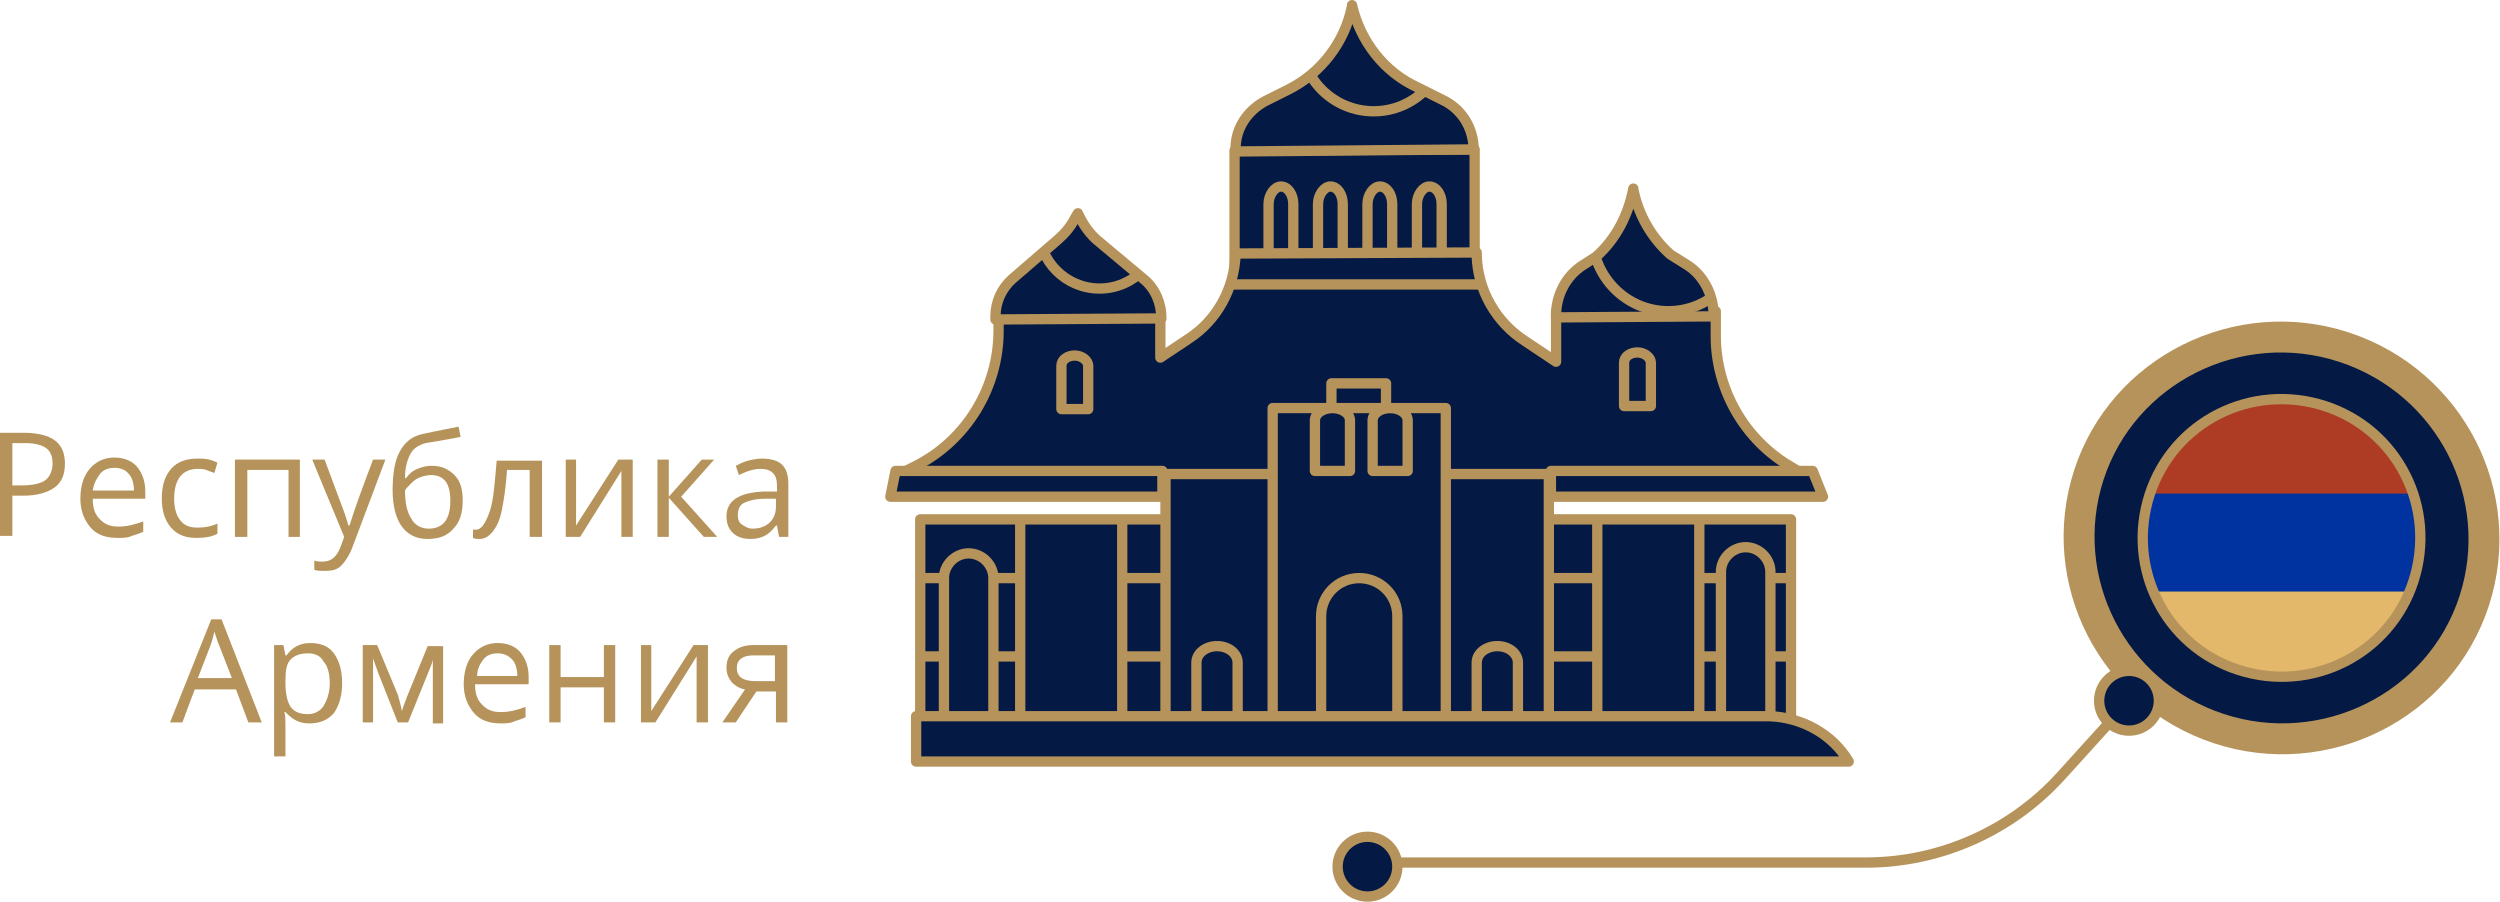 <?xml version="1.0" encoding="utf-8"?>
<!-- Generator: Adobe Illustrator 18.1.1, SVG Export Plug-In . SVG Version: 6.00 Build 0)  -->
<!DOCTYPE svg PUBLIC "-//W3C//DTD SVG 1.1//EN" "http://www.w3.org/Graphics/SVG/1.1/DTD/svg11.dtd">
<svg version="1.1" id="Layer_1" xmlns:x="http://ns.adobe.com/Extensibility/1.0/" xmlns:i="http://ns.adobe.com/AdobeIllustrator/10.0/" xmlns:graph="http://ns.adobe.com/Graphs/1.0/"
	 xmlns="http://www.w3.org/2000/svg" xmlns:xlink="http://www.w3.org/1999/xlink" x="0px" y="0px" viewBox="0 0 242.6 87.5"
	 enable-background="new 0 0 242.6 87.5" xml:space="preserve">
<path fill="none" stroke="#B5935B" stroke-linejoin="round" stroke-miterlimit="10" d="M220.2,53L200,75.3
	c-4.8,5.3-11.7,8.4-18.9,8.4h-48.4"/>
<g>
	<g>
		<path fill="#B5935B" d="M6.3,45c0,1-0.3,1.8-1,2.3c-0.7,0.5-1.7,0.8-3,0.8H1.2v3.9H0v-10h2.6C5.1,42.1,6.3,43,6.3,45z M1.2,47.1h1
			c1,0,1.8-0.2,2.2-0.5s0.7-0.9,0.7-1.6c0-0.7-0.2-1.2-0.6-1.5s-1.1-0.5-2-0.5H1.2V47.1z"/>
		<path fill="#B5935B" d="M11.4,52.2c-1.1,0-2-0.3-2.6-1s-1-1.6-1-2.8c0-1.2,0.3-2.2,0.9-2.9s1.4-1.1,2.4-1.1c0.9,0,1.7,0.3,2.2,0.9
			c0.5,0.6,0.8,1.4,0.8,2.4v0.7H9c0,0.9,0.2,1.5,0.7,2s1,0.7,1.8,0.7c0.8,0,1.6-0.2,2.4-0.5v1c-0.4,0.2-0.8,0.3-1.1,0.4
			C12.4,52.2,11.9,52.2,11.4,52.2z M11.1,45.4c-0.6,0-1.1,0.2-1.4,0.6S9.1,46.9,9,47.6H13c0-0.7-0.2-1.3-0.5-1.6
			C12.2,45.6,11.7,45.4,11.1,45.4z"/>
		<path fill="#B5935B" d="M19.1,52.2c-1.1,0-1.9-0.3-2.5-1c-0.6-0.7-0.9-1.6-0.9-2.8c0-1.3,0.3-2.2,0.9-2.9s1.5-1,2.6-1
			c0.4,0,0.7,0,1.1,0.1s0.6,0.2,0.8,0.3l-0.3,1c-0.3-0.1-0.5-0.2-0.8-0.3c-0.3-0.1-0.6-0.1-0.8-0.1c-1.5,0-2.3,1-2.3,2.9
			c0,0.9,0.2,1.6,0.6,2.1s0.9,0.7,1.7,0.7c0.6,0,1.3-0.1,1.9-0.4v1C20.5,52.1,19.9,52.2,19.1,52.2z"/>
		<path fill="#B5935B" d="M23.9,52.1h-1.1v-7.5h6.3v7.5h-1.1v-6.5h-4V52.1z"/>
		<path fill="#B5935B" d="M30.3,44.6h1.2l1.6,4.3c0.4,1,0.6,1.7,0.7,2.1h0.1c0.1-0.2,0.2-0.6,0.4-1.2c0.2-0.6,0.8-2.3,1.9-5.2h1.2
			l-3.2,8.5c-0.3,0.8-0.7,1.4-1.1,1.8c-0.4,0.4-0.9,0.5-1.6,0.5c-0.3,0-0.7,0-1-0.1v-0.9c0.3,0.1,0.5,0.1,0.8,0.1
			c0.8,0,1.3-0.4,1.7-1.3l0.4-1.1L30.3,44.6z"/>
		<path fill="#B5935B" d="M38.1,47.6c0-1.6,0.2-2.9,0.7-3.8c0.5-0.9,1.2-1.5,2.3-1.7c1.3-0.3,2.5-0.5,3.4-0.7l0.2,1
			c-1.6,0.3-2.7,0.5-3.4,0.6c-0.7,0.2-1.2,0.5-1.5,1.1s-0.5,1.3-0.5,2.3h0.1c0.3-0.4,0.6-0.7,1.1-0.9s0.9-0.3,1.4-0.3
			c0.9,0,1.6,0.3,2.2,0.9s0.8,1.4,0.8,2.5c0,1.2-0.3,2.1-0.9,2.7c-0.6,0.7-1.4,1-2.5,1c-1.1,0-1.9-0.4-2.5-1.2S38.1,49,38.1,47.6z
			 M41.6,51.3c1.4,0,2.1-0.9,2.1-2.7c0-1.7-0.6-2.5-1.9-2.5c-0.3,0-0.7,0.1-1,0.2c-0.3,0.1-0.6,0.3-0.9,0.6s-0.5,0.5-0.6,0.7
			c0,1.2,0.2,2.1,0.6,2.7C40.2,50.9,40.8,51.3,41.6,51.3z"/>
		<path fill="#B5935B" d="M52.5,52.1h-1.1v-6.5h-2.2c-0.1,1.6-0.3,2.9-0.5,3.9s-0.5,1.6-0.9,2.1s-0.8,0.7-1.3,0.7
			c-0.2,0-0.4,0-0.6-0.1v-0.8c0.1,0,0.2,0,0.3,0c0.5,0,0.9-0.6,1.3-1.7s0.5-2.8,0.7-5h4.4V52.1z"/>
		<path fill="#B5935B" d="M55.9,44.6v4.8l0,1.2l0,0.4l4.1-6.4h1.4v7.5h-1.1v-4.6l0-0.9l0-0.9l-4,6.4h-1.4v-7.5H55.9z"/>
		<path fill="#B5935B" d="M68.1,44.6h1.2l-3.2,3.6l3.5,3.9h-1.3l-3.4-3.8v3.8h-1.1v-7.5h1.1v3.6L68.1,44.6z"/>
		<path fill="#B5935B" d="M75.6,52.1L75.4,51h-0.1c-0.4,0.5-0.7,0.8-1.1,1c-0.4,0.2-0.8,0.3-1.4,0.3c-0.7,0-1.3-0.2-1.7-0.6
			s-0.6-0.9-0.6-1.6c0-1.5,1.2-2.3,3.6-2.4l1.3,0v-0.5c0-0.6-0.1-1-0.4-1.3c-0.3-0.3-0.7-0.4-1.2-0.4c-0.6,0-1.3,0.2-2.1,0.6
			l-0.3-0.9c0.4-0.2,0.8-0.4,1.2-0.5s0.9-0.2,1.3-0.2c0.9,0,1.6,0.2,2,0.6s0.6,1,0.6,1.9v5.1H75.6z M73,51.3c0.7,0,1.3-0.2,1.7-0.6
			s0.6-0.9,0.6-1.6v-0.7l-1.1,0c-0.9,0-1.6,0.2-2,0.4c-0.4,0.2-0.6,0.6-0.6,1.2c0,0.4,0.1,0.7,0.4,0.9S72.6,51.3,73,51.3z"/>
		<path fill="#B5935B" d="M24.1,70.1l-1.2-3.2h-4l-1.2,3.2h-1.2l4-10h1l3.9,10H24.1z M22.5,65.8l-1.2-3.1c-0.2-0.4-0.3-0.9-0.5-1.4
			c-0.1,0.4-0.2,0.9-0.4,1.4l-1.2,3.1H22.5z"/>
		<path fill="#B5935B" d="M30,70.2c-0.5,0-0.9-0.1-1.3-0.3c-0.4-0.2-0.7-0.5-1-0.8h-0.1c0.1,0.4,0.1,0.9,0.1,1.2v3.1h-1.1V62.6h0.9
			l0.2,1h0.1c0.3-0.4,0.6-0.7,1-0.9s0.8-0.3,1.3-0.3c1,0,1.8,0.3,2.3,1c0.5,0.7,0.8,1.6,0.8,2.9c0,1.2-0.3,2.2-0.8,2.9
			C31.8,69.9,31,70.2,30,70.2z M29.9,63.4c-0.8,0-1.3,0.2-1.7,0.6s-0.5,1.1-0.5,2v0.3c0,1.1,0.2,1.8,0.5,2.3
			c0.4,0.5,0.9,0.7,1.7,0.7c0.6,0,1.2-0.3,1.5-0.8s0.6-1.2,0.6-2.2c0-0.9-0.2-1.7-0.6-2.1C31.1,63.6,30.5,63.4,29.9,63.4z"/>
		<path fill="#B5935B" d="M39,69l0.2-0.6l0.3-0.8l2-4.9H43v7.5h-1v-6.2l-0.1,0.4l-0.4,1l-1.9,4.7h-1l-1.9-4.8
			c-0.2-0.6-0.4-1.1-0.5-1.4v6.2h-1v-7.5h1.4l2,4.8C38.7,67.8,38.9,68.4,39,69z"/>
		<path fill="#B5935B" d="M48.6,70.2c-1.1,0-2-0.3-2.6-1s-1-1.6-1-2.8c0-1.2,0.3-2.2,0.9-2.9s1.4-1.1,2.4-1.1c0.9,0,1.7,0.3,2.2,0.9
			c0.5,0.6,0.8,1.4,0.8,2.4v0.7h-5.2c0,0.9,0.2,1.5,0.7,2s1,0.7,1.8,0.7c0.8,0,1.6-0.2,2.4-0.5v1c-0.4,0.2-0.8,0.3-1.1,0.4
			C49.5,70.2,49.1,70.2,48.6,70.2z M48.3,63.4c-0.6,0-1.1,0.2-1.4,0.6s-0.6,0.9-0.6,1.6h3.9c0-0.7-0.2-1.3-0.5-1.6
			C49.3,63.6,48.9,63.4,48.3,63.4z"/>
		<path fill="#B5935B" d="M54.4,62.6v3.1h4.2v-3.1h1.1v7.5h-1.1v-3.4h-4.2v3.4h-1.1v-7.5H54.4z"/>
		<path fill="#B5935B" d="M63.2,62.6v4.8l0,1.2l0,0.4l4.1-6.4h1.4v7.5h-1.1v-4.6l0-0.9l0-0.9l-4,6.4h-1.4v-7.5H63.2z"/>
		<path fill="#B5935B" d="M71.4,70.1h-1.3l2.2-3.2c-0.6-0.1-1-0.4-1.3-0.7c-0.3-0.4-0.5-0.8-0.5-1.4c0-0.7,0.2-1.2,0.7-1.6
			s1.1-0.6,1.9-0.6h3.3v7.5h-1.1v-3h-1.9L71.4,70.1z M71.5,64.8c0,0.9,0.6,1.3,1.9,1.3h1.8v-2.5h-2.1C72.1,63.6,71.5,64,71.5,64.8z"
			/>
	</g>
</g>
<g>
	<g>
		<polygon fill="#041944" stroke="#B5935B" stroke-linecap="round" stroke-linejoin="round" stroke-miterlimit="10" points="
			143.1,31.2 119.8,31.3 119.8,14.6 143.1,14.5 		"/>
		<g>
			<defs>
				<path id="XMLID_2213_" d="M143,14.5L143,14.5c0-2-1.1-3.9-3-4.8l-2.4-1.2C134.3,7,132,4,131.2,0.5v0l0,0.1
					c-0.7,3.5-3,6.5-6.2,8.1l-2.2,1.1c-1.7,0.9-2.9,2.6-2.9,4.6l0,0.3L143,14.5z"/>
			</defs>
			<use xlink:href="#XMLID_2213_"  overflow="visible" fill="#041944"/>
			<clipPath id="XMLID_2_">
				<use xlink:href="#XMLID_2213_"  overflow="visible"/>
			</clipPath>
			
				<circle clip-path="url(#XMLID_2_)" fill="#041944" stroke="#B5935B" stroke-linecap="round" stroke-linejoin="round" stroke-miterlimit="10" cx="133.3" cy="3.7" r="7.1"/>
			
				<use xlink:href="#XMLID_2213_"  overflow="visible" fill="none" stroke="#B5935B" stroke-linecap="round" stroke-linejoin="round" stroke-miterlimit="10"/>
		</g>
		<g>
			<path fill="#041944" stroke="#B5935B" stroke-linecap="round" stroke-linejoin="round" stroke-miterlimit="10" d="M125.6,26.9
				h-2.5v-7.1c0-0.9,0.6-1.7,1.2-1.7l0,0c0.7,0,1.2,0.8,1.2,1.7V26.9z"/>
			<path fill="#041944" stroke="#B5935B" stroke-linecap="round" stroke-linejoin="round" stroke-miterlimit="10" d="M130.4,26.9
				h-2.5v-7.1c0-0.9,0.6-1.7,1.2-1.7l0,0c0.7,0,1.2,0.8,1.2,1.7V26.9z"/>
			<path fill="#041944" stroke="#B5935B" stroke-linecap="round" stroke-linejoin="round" stroke-miterlimit="10" d="M135.2,26.9
				h-2.5v-7.1c0-0.9,0.6-1.7,1.2-1.7l0,0c0.7,0,1.2,0.8,1.2,1.7V26.9z"/>
			<path fill="#041944" stroke="#B5935B" stroke-linecap="round" stroke-linejoin="round" stroke-miterlimit="10" d="M140,26.9h-2.5
				v-7.1c0-0.9,0.6-1.7,1.2-1.7l0,0c0.7,0,1.2,0.8,1.2,1.7V26.9z"/>
		</g>
		<g>
			<defs>
				<rect id="XMLID_2212_" x="89.3" y="50.4" width="84.5" height="20.4"/>
			</defs>
			<use xlink:href="#XMLID_2212_"  overflow="visible" fill="#041944"/>
			<clipPath id="XMLID_3_">
				<use xlink:href="#XMLID_2212_"  overflow="visible"/>
			</clipPath>
			
				<line clip-path="url(#XMLID_3_)" fill="#041944" stroke="#B5935B" stroke-linecap="round" stroke-linejoin="round" stroke-miterlimit="10" x1="87.7" y1="63.7" x2="178.8" y2="63.7"/>
			
				<line clip-path="url(#XMLID_3_)" fill="#041944" stroke="#B5935B" stroke-linecap="round" stroke-linejoin="round" stroke-miterlimit="10" x1="87.9" y1="56.1" x2="180.6" y2="56.1"/>
			
				<rect x="155" y="49" clip-path="url(#XMLID_3_)" fill="#041944" stroke="#B5935B" stroke-linecap="round" stroke-linejoin="round" stroke-miterlimit="10" width="9.9" height="28"/>
			
				<rect x="99" y="48.9" clip-path="url(#XMLID_3_)" fill="#041944" stroke="#B5935B" stroke-linecap="round" stroke-linejoin="round" stroke-miterlimit="10" width="9.9" height="28"/>
			
				<path clip-path="url(#XMLID_3_)" fill="#041944" stroke="#B5935B" stroke-linecap="round" stroke-linejoin="round" stroke-miterlimit="10" d="
				M94,74.1L94,74.1c-1.3,0-2.4-1.1-2.4-2.4V56.1c0-1.3,1.1-2.4,2.4-2.4h0c1.3,0,2.4,1.1,2.4,2.4v15.6C96.4,73,95.3,74.1,94,74.1z"
				/>
			
				<path clip-path="url(#XMLID_3_)" fill="#041944" stroke="#B5935B" stroke-linecap="round" stroke-linejoin="round" stroke-miterlimit="10" d="
				M169.4,73.5L169.4,73.5c-1.3,0-2.4-1.1-2.4-2.4V55.5c0-1.3,1.1-2.4,2.4-2.4l0,0c1.3,0,2.4,1.1,2.4,2.4v15.6
				C171.8,72.4,170.7,73.5,169.4,73.5z"/>
			
				<use xlink:href="#XMLID_2212_"  overflow="visible" fill="none" stroke="#B5935B" stroke-linecap="round" stroke-linejoin="round" stroke-miterlimit="10"/>
		</g>
		<g>
			<defs>
				<path id="XMLID_2211_" d="M175.6,46.4l-1.8-1.1c-4.5-2.6-7.3-7.5-7.3-12.7v-2.4H151v4.9l-3-2c-2.8-1.8-4.6-4.9-4.7-8.3l0-0.3
					l-23.4,0.1v0c-0.1,3.4-1.8,6.5-4.6,8.3l-2.7,1.8v-4.7H96.9v2.1c0,5.5-3.1,10.6-8,13.1l0,0l-1.8,0.9H175.6z"/>
			</defs>
			<use xlink:href="#XMLID_2211_"  overflow="visible" fill="#041944"/>
			<clipPath id="XMLID_4_">
				<use xlink:href="#XMLID_2211_"  overflow="visible"/>
			</clipPath>
			
				<rect x="116.3" y="23.7" clip-path="url(#XMLID_4_)" fill="#041944" stroke="#B5935B" stroke-linecap="round" stroke-linejoin="round" stroke-miterlimit="10" width="30.9" height="3.9"/>
			
				<use xlink:href="#XMLID_2211_"  overflow="visible" fill="none" stroke="#B5935B" stroke-linecap="round" stroke-linejoin="round" stroke-miterlimit="10"/>
		</g>
		<g>
			<defs>
				<path id="XMLID_2210_" d="M112.7,30.9L112.7,30.9c0-1.5-0.6-2.9-1.7-3.8l-4.3-3.6c-0.9-0.7-1.6-1.7-2.1-2.8l0,0l-0.3,0.5
					c-0.4,0.8-1,1.5-1.7,2.1l-4.4,3.8c-1,0.9-1.6,2.2-1.6,3.6l0,0.3L112.7,30.9z"/>
			</defs>
			<use xlink:href="#XMLID_2210_"  overflow="visible" fill="#041944"/>
			<clipPath id="XMLID_5_">
				<use xlink:href="#XMLID_2210_"  overflow="visible"/>
			</clipPath>
			
				<circle clip-path="url(#XMLID_5_)" fill="#041944" stroke="#B5935B" stroke-linecap="round" stroke-linejoin="round" stroke-miterlimit="10" cx="106.7" cy="22.1" r="5.9"/>
			
				<use xlink:href="#XMLID_2210_"  overflow="visible" fill="none" stroke="#B5935B" stroke-linecap="round" stroke-linejoin="round" stroke-miterlimit="10"/>
		</g>
		<g>
			<defs>
				<path id="XMLID_2209_" d="M166.3,30.7L166.3,30.7c0-2.1-1-4-2.6-5l-1.6-1c-1.8-1.6-3.1-3.8-3.6-6.3l0-0.1v0
					c-0.5,2.6-1.7,4.9-3.6,6.6l-1.4,0.9c-1.5,1-2.5,2.8-2.5,4.8l0,0.2L166.3,30.7z"/>
			</defs>
			<use xlink:href="#XMLID_2209_"  overflow="visible" fill="#041944"/>
			<clipPath id="XMLID_6_">
				<use xlink:href="#XMLID_2209_"  overflow="visible"/>
			</clipPath>
			
				<ellipse clip-path="url(#XMLID_6_)" fill="#041944" stroke="#B5935B" stroke-linecap="round" stroke-linejoin="round" stroke-miterlimit="10" cx="161.9" cy="22.7" rx="7.4" ry="7.5"/>
			
				<use xlink:href="#XMLID_2209_"  overflow="visible" fill="none" stroke="#B5935B" stroke-linecap="round" stroke-linejoin="round" stroke-miterlimit="10"/>
		</g>
		<path fill="#041944" stroke="#B5935B" stroke-linecap="round" stroke-linejoin="round" stroke-miterlimit="10" d="M105.5,39.7H103
			v-4.2c0-0.6,0.6-1,1.3-1h0c0.7,0,1.3,0.5,1.3,1V39.7z"/>
		<path fill="#041944" stroke="#B5935B" stroke-linecap="round" stroke-linejoin="round" stroke-miterlimit="10" d="M160.1,39.4
			h-2.5v-4.2c0-0.6,0.6-1,1.3-1l0,0c0.7,0,1.3,0.5,1.3,1V39.4z"/>
		<g>
			<defs>
				<rect id="XMLID_2208_" x="113.1" y="46" width="37.2" height="24.7"/>
			</defs>
			<use xlink:href="#XMLID_2208_"  overflow="visible" fill="#041944"/>
			<clipPath id="XMLID_7_">
				<use xlink:href="#XMLID_2208_"  overflow="visible"/>
			</clipPath>
			
				<use xlink:href="#XMLID_2208_"  overflow="visible" fill="none" stroke="#B5935B" stroke-linecap="round" stroke-linejoin="round" stroke-miterlimit="10"/>
		</g>
		<g>
			
				<rect x="129.2" y="37.2" fill="#041944" stroke="#B5935B" stroke-linecap="round" stroke-linejoin="round" stroke-miterlimit="10" width="5.3" height="4"/>
			
				<rect x="123.5" y="39.6" fill="#041944" stroke="#B5935B" stroke-linecap="round" stroke-linejoin="round" stroke-miterlimit="10" width="16.8" height="31.2"/>
		</g>
		<path fill="#041944" stroke="#B5935B" stroke-linecap="round" stroke-linejoin="round" stroke-miterlimit="10" d="M120.1,70.8h-4
			v-6.5c0-0.9,0.9-1.6,2-1.6h0c1.1,0,2,0.7,2,1.6V70.8z"/>
		<path fill="#041944" stroke="#B5935B" stroke-linecap="round" stroke-linejoin="round" stroke-miterlimit="10" d="M147.3,70.8h-4
			v-6.5c0-0.9,0.9-1.6,2-1.6l0,0c1.1,0,2,0.7,2,1.6V70.8z"/>
		<g>
			<path fill="#041944" stroke="#B5935B" stroke-linecap="round" stroke-linejoin="round" stroke-miterlimit="10" d="M131,45.7h-3.4
				v-4.9c0-0.7,0.8-1.2,1.7-1.2l0,0c0.9,0,1.7,0.5,1.7,1.2V45.7z"/>
			<path fill="#041944" stroke="#B5935B" stroke-linecap="round" stroke-linejoin="round" stroke-miterlimit="10" d="M136.6,45.7
				h-3.4v-4.9c0-0.7,0.8-1.2,1.7-1.2l0,0c0.9,0,1.7,0.5,1.7,1.2V45.7z"/>
		</g>
		<path fill="#041944" stroke="#B5935B" stroke-linecap="round" stroke-linejoin="round" stroke-miterlimit="10" d="M135.6,70.8
			h-7.4V59.8c0-2,1.6-3.7,3.7-3.7l0,0c2,0,3.7,1.6,3.7,3.7V70.8z"/>
		<polygon fill="#041944" stroke="#B5935B" stroke-linecap="round" stroke-linejoin="round" stroke-miterlimit="10" points="
			112.8,48.2 86.4,48.2 86.9,45.7 112.8,45.7 		"/>
		<polygon fill="#041944" stroke="#B5935B" stroke-linecap="round" stroke-linejoin="round" stroke-miterlimit="10" points="
			176.9,48.2 150.5,48.2 150.5,45.7 175.9,45.7 		"/>
	</g>
	<path fill="#041944" stroke="#B5935B" stroke-linecap="round" stroke-linejoin="round" stroke-miterlimit="10" d="M179.4,73.9H88.9
		v-4.4h82.8C174.8,69.6,177.8,71.2,179.4,73.9L179.4,73.9z"/>
</g>
<g>
	<path fill="#041944" stroke="#B5935B" stroke-width="3" stroke-linejoin="round" stroke-miterlimit="10" d="M227.5,33.7
		c10.3,3.4,15.9,14.4,12.6,24.6s-14.5,15.8-24.8,12.4c-10.3-3.4-15.9-14.4-12.6-24.6S217.2,30.3,227.5,33.7z"/>
	<g>
		<defs>
			<path id="XMLID_2099_" d="M225.6,39.4c7.1,2.3,10.9,9.9,8.6,17c-2.3,7.1-9.9,10.9-17,8.6c-7.1-2.3-10.9-9.9-8.6-17
				C210.9,40.9,218.5,37.1,225.6,39.4z"/>
		</defs>
		<use xlink:href="#XMLID_2099_"  overflow="visible" fill="#041944"/>
		<clipPath id="XMLID_8_">
			<use xlink:href="#XMLID_2099_"  overflow="visible"/>
		</clipPath>
		<g id="XMLID_2100_" clip-path="url(#XMLID_8_)">
			<defs>
				<rect id="XMLID_2101_" x="202.4" y="37.9" width="39.6" height="28.3"/>
			</defs>
			<use xlink:href="#XMLID_2101_"  overflow="visible" fill="#E4B86B"/>
			<clipPath id="XMLID_9_">
				<use xlink:href="#XMLID_2101_"  overflow="visible"/>
			</clipPath>
			<rect id="XMLID_2103_" x="196.5" y="47.4" clip-path="url(#XMLID_9_)" fill="#0033A0" width="49.1" height="10"/>
			<rect id="XMLID_2102_" x="197.6" y="37.9" clip-path="url(#XMLID_9_)" fill="#AE3C25" width="45.9" height="10"/>
		</g>
		
			<use xlink:href="#XMLID_2099_"  overflow="visible" fill="none" stroke="#B5935B" stroke-linejoin="round" stroke-miterlimit="10"/>
	</g>
</g>
<g>
	<circle fill="#041944" stroke="#B5935B" stroke-linejoin="round" stroke-miterlimit="10" cx="206.6" cy="68" r="2.9"/>
</g>
<g>
	<circle fill="#041944" stroke="#B5935B" stroke-linejoin="round" stroke-miterlimit="10" cx="132.7" cy="84.1" r="2.9"/>
</g>
</svg>
